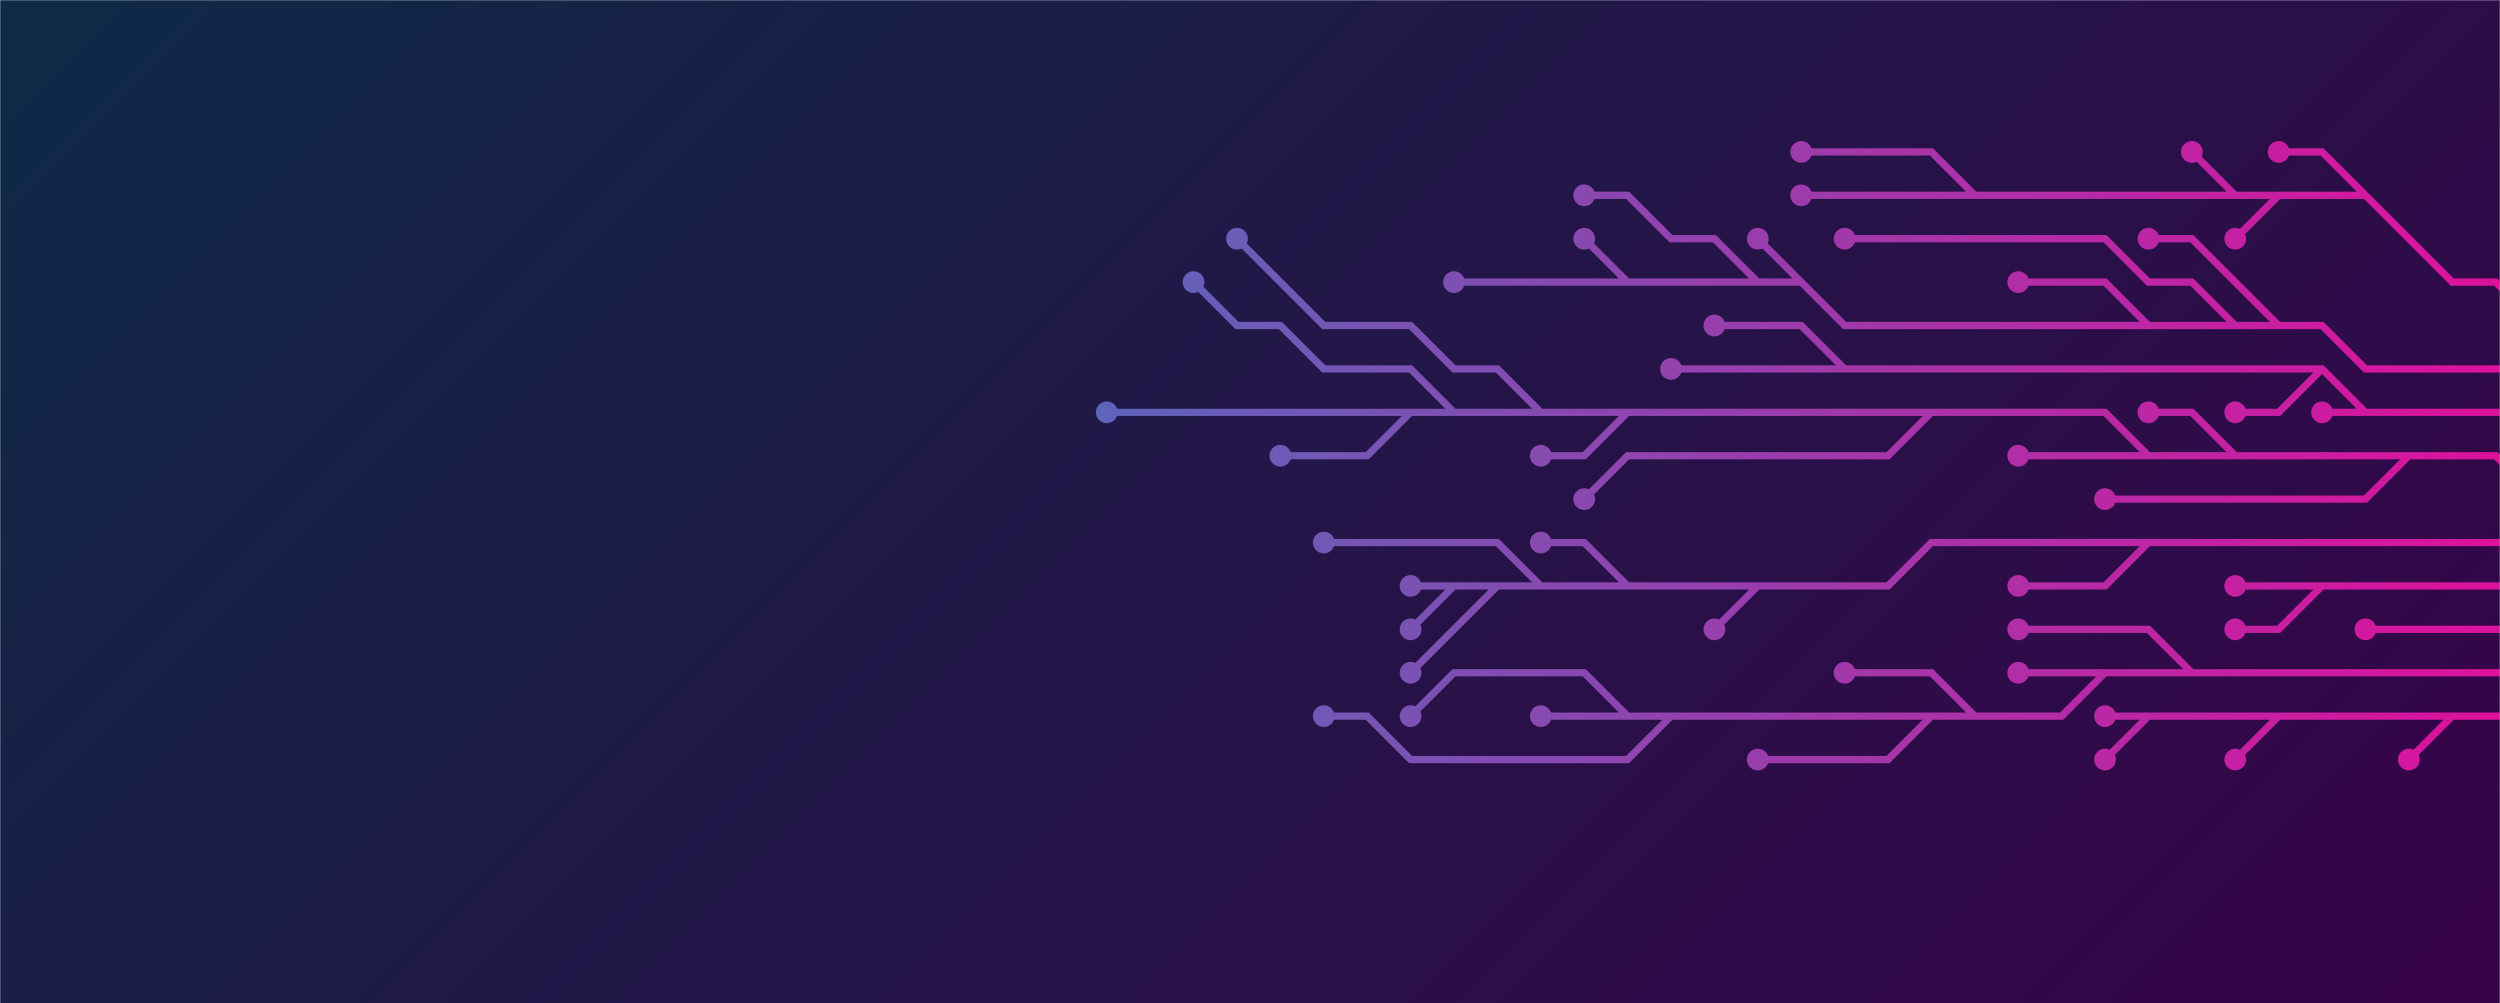 <svg xmlns="http://www.w3.org/2000/svg" version="1.1" xmlns:xlink="http://www.w3.org/1999/xlink" xmlns:svgjs="http://svgjs.com/svgjs" width="1440" height="578" preserveAspectRatio="none" viewBox="0 0 1440 578"><g mask="url(&quot;#SvgjsMask1815&quot;)" fill="none"><rect width="1440" height="578" x="0" y="0" fill="url(#SvgjsLinearGradient1816)"></rect><g mask="url(&quot;#SvgjsMask1818&quot;)"><path d="M1387.5 262.5L1362.5 287.5L1337.5 287.5L1312.5 287.5L1287.5 287.5L1262.5 287.5L1237.5 287.5L1212.5 287.5M937.5 237.5L912.5 262.5L887.5 262.5M812.5 237.5L787.5 262.5L762.5 262.5L737.5 262.5M837.5 237.5L812.5 212.5L787.5 212.5L762.5 212.5L737.5 187.5L712.5 187.5L687.5 162.5M1237.5 262.5L1212.5 262.5L1187.5 262.5L1162.5 262.5M1112.5 237.5L1087.5 262.5L1062.5 262.5L1037.5 262.5L1012.5 262.5L987.5 262.5L962.5 262.5L937.5 262.5L912.5 287.5M887.5 237.5L862.5 212.5L837.5 212.5L812.5 187.5L787.5 187.5L762.5 187.5L737.5 162.5L712.5 137.5M1287.5 262.5L1262.5 237.5L1237.5 237.5M1462.5 287.5L1437.5 262.5L1412.5 262.5L1387.5 262.5L1362.5 262.5L1337.5 262.5L1312.5 262.5L1287.5 262.5L1262.5 262.5L1237.5 262.5L1212.5 237.5L1187.5 237.5L1162.5 237.5L1137.5 237.5L1112.5 237.5L1087.5 237.5L1062.5 237.5L1037.5 237.5L1012.5 237.5L987.5 237.5L962.5 237.5L937.5 237.5L912.5 237.5L887.5 237.5L862.5 237.5L837.5 237.5L812.5 237.5L787.5 237.5L762.5 237.5L737.5 237.5L712.5 237.5L687.5 237.5L662.5 237.5L637.5 237.5" stroke="url(#SvgjsLinearGradient1817)" stroke-width="4.17"></path><path d="M631.25 237.5 a6.25 6.25 0 1 0 12.5 0 a6.25 6.25 0 1 0 -12.5 0zM1206.25 287.5 a6.25 6.25 0 1 0 12.5 0 a6.25 6.25 0 1 0 -12.5 0zM881.25 262.5 a6.25 6.25 0 1 0 12.5 0 a6.25 6.25 0 1 0 -12.5 0zM731.25 262.5 a6.25 6.25 0 1 0 12.5 0 a6.25 6.25 0 1 0 -12.5 0zM681.25 162.5 a6.25 6.25 0 1 0 12.5 0 a6.25 6.25 0 1 0 -12.5 0zM1156.25 262.5 a6.25 6.25 0 1 0 12.5 0 a6.25 6.25 0 1 0 -12.5 0zM906.25 287.5 a6.25 6.25 0 1 0 12.5 0 a6.25 6.25 0 1 0 -12.5 0zM706.25 137.5 a6.25 6.25 0 1 0 12.5 0 a6.25 6.25 0 1 0 -12.5 0zM1231.25 237.5 a6.25 6.25 0 1 0 12.5 0 a6.25 6.25 0 1 0 -12.5 0z" fill="url(#SvgjsLinearGradient1817)"></path><path d="M887.5 337.5L862.5 312.5L837.5 312.5L812.5 312.5L787.5 312.5L762.5 312.5M937.5 337.5L912.5 312.5L887.5 312.5M837.5 337.5L812.5 362.5M1012.5 337.5L987.5 362.5M862.5 337.5L837.5 362.5L812.5 387.5M1237.5 312.5L1212.5 337.5L1187.5 337.5L1162.5 337.5M1462.5 312.5L1437.5 312.5L1412.5 312.5L1387.5 312.5L1362.5 312.5L1337.5 312.5L1312.5 312.5L1287.5 312.5L1262.5 312.5L1237.5 312.5L1212.5 312.5L1187.5 312.5L1162.5 312.5L1137.5 312.5L1112.5 312.5L1087.5 337.5L1062.5 337.5L1037.5 337.5L1012.5 337.5L987.5 337.5L962.5 337.5L937.5 337.5L912.5 337.5L887.5 337.5L862.5 337.5L837.5 337.5L812.5 337.5" stroke="url(#SvgjsLinearGradient1817)" stroke-width="4.17"></path><path d="M806.25 337.5 a6.25 6.25 0 1 0 12.5 0 a6.25 6.25 0 1 0 -12.5 0zM756.25 312.5 a6.25 6.25 0 1 0 12.5 0 a6.25 6.25 0 1 0 -12.5 0zM881.25 312.5 a6.25 6.25 0 1 0 12.5 0 a6.25 6.25 0 1 0 -12.5 0zM806.25 362.5 a6.25 6.25 0 1 0 12.5 0 a6.25 6.25 0 1 0 -12.5 0zM981.25 362.5 a6.25 6.25 0 1 0 12.5 0 a6.25 6.25 0 1 0 -12.5 0zM806.25 387.5 a6.25 6.25 0 1 0 12.5 0 a6.25 6.25 0 1 0 -12.5 0zM1156.25 337.5 a6.25 6.25 0 1 0 12.5 0 a6.25 6.25 0 1 0 -12.5 0z" fill="url(#SvgjsLinearGradient1817)"></path><path d="M1337.5 337.5L1312.5 362.5L1287.5 362.5M1462.5 337.5L1437.5 337.5L1412.5 337.5L1387.5 337.5L1362.5 337.5L1337.5 337.5L1312.5 337.5L1287.5 337.5" stroke="url(#SvgjsLinearGradient1817)" stroke-width="4.17"></path><path d="M1281.25 337.5 a6.25 6.25 0 1 0 12.5 0 a6.25 6.25 0 1 0 -12.5 0zM1281.25 362.5 a6.25 6.25 0 1 0 12.5 0 a6.25 6.25 0 1 0 -12.5 0z" fill="url(#SvgjsLinearGradient1817)"></path><path d="M1337.5 212.5L1312.5 237.5L1287.5 237.5M1062.5 212.5L1037.5 212.5L1012.5 212.5L987.5 212.5L962.5 212.5M1362.5 237.5L1337.5 237.5M1462.5 237.5L1437.5 237.5L1412.5 237.5L1387.5 237.5L1362.5 237.5L1337.5 212.5L1312.5 212.5L1287.5 212.5L1262.5 212.5L1237.5 212.5L1212.5 212.5L1187.5 212.5L1162.5 212.5L1137.5 212.5L1112.5 212.5L1087.5 212.5L1062.5 212.5L1037.5 187.5L1012.5 187.5L987.5 187.5" stroke="url(#SvgjsLinearGradient1817)" stroke-width="4.17"></path><path d="M981.25 187.5 a6.25 6.25 0 1 0 12.5 0 a6.25 6.25 0 1 0 -12.5 0zM1281.25 237.5 a6.25 6.25 0 1 0 12.5 0 a6.25 6.25 0 1 0 -12.5 0zM956.25 212.5 a6.25 6.25 0 1 0 12.5 0 a6.25 6.25 0 1 0 -12.5 0zM1331.25 237.5 a6.25 6.25 0 1 0 12.5 0 a6.25 6.25 0 1 0 -12.5 0z" fill="url(#SvgjsLinearGradient1817)"></path><path d="M1462.5 362.5L1437.5 362.5L1412.5 362.5L1387.5 362.5L1362.5 362.5" stroke="url(#SvgjsLinearGradient1817)" stroke-width="4.17"></path><path d="M1356.25 362.5 a6.25 6.25 0 1 0 12.5 0 a6.25 6.25 0 1 0 -12.5 0z" fill="url(#SvgjsLinearGradient1817)"></path><path d="M1012.5 162.5L987.5 137.5L962.5 137.5L937.5 112.5L912.5 112.5M1237.5 187.5L1212.5 162.5L1187.5 162.5L1162.5 162.5M1287.5 187.5L1262.5 162.5L1237.5 162.5L1212.5 137.5L1187.5 137.5L1162.5 137.5L1137.5 137.5L1112.5 137.5L1087.5 137.5L1062.5 137.5M1037.5 162.5L1012.5 137.5M1312.5 187.5L1287.5 162.5L1262.5 137.5L1237.5 137.5M937.5 162.5L912.5 137.5M1462.5 212.5L1437.5 212.5L1412.5 212.5L1387.5 212.5L1362.5 212.5L1337.5 187.5L1312.5 187.5L1287.5 187.5L1262.5 187.5L1237.5 187.5L1212.5 187.5L1187.5 187.5L1162.5 187.5L1137.5 187.5L1112.5 187.5L1087.5 187.5L1062.5 187.5L1037.5 162.5L1012.5 162.5L987.5 162.5L962.5 162.5L937.5 162.5L912.5 162.5L887.5 162.5L862.5 162.5L837.5 162.5" stroke="url(#SvgjsLinearGradient1817)" stroke-width="4.17"></path><path d="M831.25 162.5 a6.25 6.25 0 1 0 12.5 0 a6.25 6.25 0 1 0 -12.5 0zM906.25 112.5 a6.25 6.25 0 1 0 12.5 0 a6.25 6.25 0 1 0 -12.5 0zM1156.25 162.5 a6.25 6.25 0 1 0 12.5 0 a6.25 6.25 0 1 0 -12.5 0zM1056.25 137.5 a6.25 6.25 0 1 0 12.5 0 a6.25 6.25 0 1 0 -12.5 0zM1006.25 137.5 a6.25 6.25 0 1 0 12.5 0 a6.25 6.25 0 1 0 -12.5 0zM1231.25 137.5 a6.25 6.25 0 1 0 12.5 0 a6.25 6.25 0 1 0 -12.5 0zM906.25 137.5 a6.25 6.25 0 1 0 12.5 0 a6.25 6.25 0 1 0 -12.5 0z" fill="url(#SvgjsLinearGradient1817)"></path><path d="M962.5 412.5L937.5 437.5L912.5 437.5L887.5 437.5L862.5 437.5L837.5 437.5L812.5 437.5L787.5 412.5L762.5 412.5M1112.5 412.5L1087.5 437.5L1062.5 437.5L1037.5 437.5L1012.5 437.5M937.5 412.5L912.5 387.5L887.5 387.5L862.5 387.5L837.5 387.5L812.5 412.5M1137.5 412.5L1112.5 387.5L1087.5 387.5L1062.5 387.5M1262.5 387.5L1237.5 362.5L1212.5 362.5L1187.5 362.5L1162.5 362.5M1212.5 387.5L1187.5 387.5L1162.5 387.5M1462.5 387.5L1437.5 387.5L1412.5 387.5L1387.5 387.5L1362.5 387.5L1337.5 387.5L1312.5 387.5L1287.5 387.5L1262.5 387.5L1237.5 387.5L1212.5 387.5L1187.5 412.5L1162.5 412.5L1137.5 412.5L1112.5 412.5L1087.5 412.5L1062.5 412.5L1037.5 412.5L1012.5 412.5L987.5 412.5L962.5 412.5L937.5 412.5L912.5 412.5L887.5 412.5" stroke="url(#SvgjsLinearGradient1817)" stroke-width="4.17"></path><path d="M881.25 412.5 a6.25 6.25 0 1 0 12.5 0 a6.25 6.25 0 1 0 -12.5 0zM756.25 412.5 a6.25 6.25 0 1 0 12.5 0 a6.25 6.25 0 1 0 -12.5 0zM1006.25 437.5 a6.25 6.25 0 1 0 12.5 0 a6.25 6.25 0 1 0 -12.5 0zM806.25 412.5 a6.25 6.25 0 1 0 12.5 0 a6.25 6.25 0 1 0 -12.5 0zM1056.25 387.5 a6.25 6.25 0 1 0 12.5 0 a6.25 6.25 0 1 0 -12.5 0zM1156.25 362.5 a6.25 6.25 0 1 0 12.5 0 a6.25 6.25 0 1 0 -12.5 0zM1156.25 387.5 a6.25 6.25 0 1 0 12.5 0 a6.25 6.25 0 1 0 -12.5 0z" fill="url(#SvgjsLinearGradient1817)"></path><path d="M1137.5 112.5L1112.5 87.5L1087.5 87.5L1062.5 87.5L1037.5 87.5M1362.5 112.5L1337.5 87.5L1312.5 87.5M1287.5 112.5L1262.5 87.5M1312.5 112.5L1287.5 137.5M1462.5 187.5L1437.5 162.5L1412.5 162.5L1387.5 137.5L1362.5 112.5L1337.5 112.5L1312.5 112.5L1287.5 112.5L1262.5 112.5L1237.5 112.5L1212.5 112.5L1187.5 112.5L1162.5 112.5L1137.5 112.5L1112.5 112.5L1087.5 112.5L1062.5 112.5L1037.5 112.5" stroke="url(#SvgjsLinearGradient1817)" stroke-width="4.17"></path><path d="M1031.25 112.5 a6.25 6.25 0 1 0 12.5 0 a6.25 6.25 0 1 0 -12.5 0zM1031.25 87.5 a6.25 6.25 0 1 0 12.5 0 a6.25 6.25 0 1 0 -12.5 0zM1306.25 87.5 a6.25 6.25 0 1 0 12.5 0 a6.25 6.25 0 1 0 -12.5 0zM1256.25 87.5 a6.25 6.25 0 1 0 12.5 0 a6.25 6.25 0 1 0 -12.5 0zM1281.25 137.5 a6.25 6.25 0 1 0 12.5 0 a6.25 6.25 0 1 0 -12.5 0z" fill="url(#SvgjsLinearGradient1817)"></path><path d="M1412.5 412.5L1387.5 437.5M1237.5 412.5L1212.5 437.5M1312.5 412.5L1287.5 437.5M1462.5 412.5L1437.5 412.5L1412.5 412.5L1387.5 412.5L1362.5 412.5L1337.5 412.5L1312.5 412.5L1287.5 412.5L1262.5 412.5L1237.5 412.5L1212.5 412.5" stroke="url(#SvgjsLinearGradient1817)" stroke-width="4.17"></path><path d="M1206.25 412.5 a6.25 6.25 0 1 0 12.5 0 a6.25 6.25 0 1 0 -12.5 0zM1381.25 437.5 a6.25 6.25 0 1 0 12.5 0 a6.25 6.25 0 1 0 -12.5 0zM1206.25 437.5 a6.25 6.25 0 1 0 12.5 0 a6.25 6.25 0 1 0 -12.5 0zM1281.25 437.5 a6.25 6.25 0 1 0 12.5 0 a6.25 6.25 0 1 0 -12.5 0z" fill="url(#SvgjsLinearGradient1817)"></path></g></g><defs><mask id="SvgjsMask1815"><rect width="1440" height="578" fill="#ffffff"></rect></mask><linearGradient x1="14.97%" y1="-37.28%" x2="85.03%" y2="137.28%" gradientUnits="userSpaceOnUse" id="SvgjsLinearGradient1816"><stop stop-color="#0e2a47" offset="0"></stop><stop stop-color="rgba(56, 2, 73, 1)" offset="1"></stop></linearGradient><linearGradient x1="403.2" y1="289" x2="1440" y2="289" gradientUnits="userSpaceOnUse" id="SvgjsLinearGradient1817"><stop stop-color="#3a7cc3" offset="0"></stop><stop stop-color="rgba(221, 17, 156, 1)" offset="1"></stop></linearGradient><mask id="SvgjsMask1818"><rect width="1440" height="578" fill="white"></rect><path d="M634.37 237.5 a3.13 3.13 0 1 0 6.26 0 a3.13 3.13 0 1 0 -6.26 0zM1209.37 287.5 a3.13 3.13 0 1 0 6.26 0 a3.13 3.13 0 1 0 -6.26 0zM884.37 262.5 a3.13 3.13 0 1 0 6.26 0 a3.13 3.13 0 1 0 -6.26 0zM734.37 262.5 a3.13 3.13 0 1 0 6.26 0 a3.13 3.13 0 1 0 -6.26 0zM684.37 162.5 a3.13 3.13 0 1 0 6.26 0 a3.13 3.13 0 1 0 -6.26 0zM1159.37 262.5 a3.13 3.13 0 1 0 6.26 0 a3.13 3.13 0 1 0 -6.26 0zM909.37 287.5 a3.13 3.13 0 1 0 6.26 0 a3.13 3.13 0 1 0 -6.26 0zM709.37 137.5 a3.13 3.13 0 1 0 6.26 0 a3.13 3.13 0 1 0 -6.26 0zM1234.37 237.5 a3.13 3.13 0 1 0 6.26 0 a3.13 3.13 0 1 0 -6.26 0z" fill="black"></path><path d="M809.37 337.5 a3.13 3.13 0 1 0 6.26 0 a3.13 3.13 0 1 0 -6.26 0zM759.37 312.5 a3.13 3.13 0 1 0 6.26 0 a3.13 3.13 0 1 0 -6.26 0zM884.37 312.5 a3.13 3.13 0 1 0 6.26 0 a3.13 3.13 0 1 0 -6.26 0zM809.37 362.5 a3.13 3.13 0 1 0 6.26 0 a3.13 3.13 0 1 0 -6.26 0zM984.37 362.5 a3.13 3.13 0 1 0 6.26 0 a3.13 3.13 0 1 0 -6.26 0zM809.37 387.5 a3.13 3.13 0 1 0 6.26 0 a3.13 3.13 0 1 0 -6.26 0zM1159.37 337.5 a3.13 3.13 0 1 0 6.26 0 a3.13 3.13 0 1 0 -6.26 0z" fill="black"></path><path d="M1284.37 337.5 a3.13 3.13 0 1 0 6.26 0 a3.13 3.13 0 1 0 -6.26 0zM1284.37 362.5 a3.13 3.13 0 1 0 6.26 0 a3.13 3.13 0 1 0 -6.26 0z" fill="black"></path><path d="M984.37 187.5 a3.13 3.13 0 1 0 6.26 0 a3.13 3.13 0 1 0 -6.26 0zM1284.37 237.5 a3.13 3.13 0 1 0 6.26 0 a3.13 3.13 0 1 0 -6.26 0zM959.37 212.5 a3.13 3.13 0 1 0 6.26 0 a3.13 3.13 0 1 0 -6.26 0zM1334.37 237.5 a3.13 3.13 0 1 0 6.26 0 a3.13 3.13 0 1 0 -6.26 0z" fill="black"></path><path d="M1359.37 362.5 a3.13 3.13 0 1 0 6.26 0 a3.13 3.13 0 1 0 -6.26 0z" fill="black"></path><path d="M834.37 162.5 a3.13 3.13 0 1 0 6.26 0 a3.13 3.13 0 1 0 -6.26 0zM909.37 112.5 a3.13 3.13 0 1 0 6.26 0 a3.13 3.13 0 1 0 -6.26 0zM1159.37 162.5 a3.13 3.13 0 1 0 6.26 0 a3.13 3.13 0 1 0 -6.26 0zM1059.37 137.5 a3.13 3.13 0 1 0 6.26 0 a3.13 3.13 0 1 0 -6.26 0zM1009.37 137.5 a3.13 3.13 0 1 0 6.26 0 a3.13 3.13 0 1 0 -6.26 0zM1234.37 137.5 a3.13 3.13 0 1 0 6.26 0 a3.13 3.13 0 1 0 -6.26 0zM909.37 137.5 a3.13 3.13 0 1 0 6.26 0 a3.13 3.13 0 1 0 -6.26 0z" fill="black"></path><path d="M884.37 412.5 a3.13 3.13 0 1 0 6.26 0 a3.13 3.13 0 1 0 -6.26 0zM759.37 412.5 a3.13 3.13 0 1 0 6.26 0 a3.13 3.13 0 1 0 -6.26 0zM1009.37 437.5 a3.13 3.13 0 1 0 6.26 0 a3.13 3.13 0 1 0 -6.26 0zM809.37 412.5 a3.13 3.13 0 1 0 6.26 0 a3.13 3.13 0 1 0 -6.26 0zM1059.37 387.5 a3.13 3.13 0 1 0 6.26 0 a3.13 3.13 0 1 0 -6.26 0zM1159.37 362.5 a3.13 3.13 0 1 0 6.26 0 a3.13 3.13 0 1 0 -6.26 0zM1159.37 387.5 a3.13 3.13 0 1 0 6.26 0 a3.13 3.13 0 1 0 -6.26 0z" fill="black"></path><path d="M1034.37 112.5 a3.13 3.13 0 1 0 6.26 0 a3.13 3.13 0 1 0 -6.26 0zM1034.37 87.5 a3.13 3.13 0 1 0 6.26 0 a3.13 3.13 0 1 0 -6.26 0zM1309.37 87.5 a3.13 3.13 0 1 0 6.26 0 a3.13 3.13 0 1 0 -6.26 0zM1259.37 87.5 a3.13 3.13 0 1 0 6.26 0 a3.13 3.13 0 1 0 -6.26 0zM1284.37 137.5 a3.13 3.13 0 1 0 6.26 0 a3.13 3.13 0 1 0 -6.26 0z" fill="black"></path><path d="M1209.37 412.5 a3.13 3.13 0 1 0 6.26 0 a3.13 3.13 0 1 0 -6.26 0zM1384.37 437.5 a3.13 3.13 0 1 0 6.26 0 a3.13 3.13 0 1 0 -6.26 0zM1209.37 437.5 a3.13 3.13 0 1 0 6.26 0 a3.13 3.13 0 1 0 -6.26 0zM1284.37 437.5 a3.13 3.13 0 1 0 6.26 0 a3.13 3.13 0 1 0 -6.26 0z" fill="black"></path></mask></defs></svg>